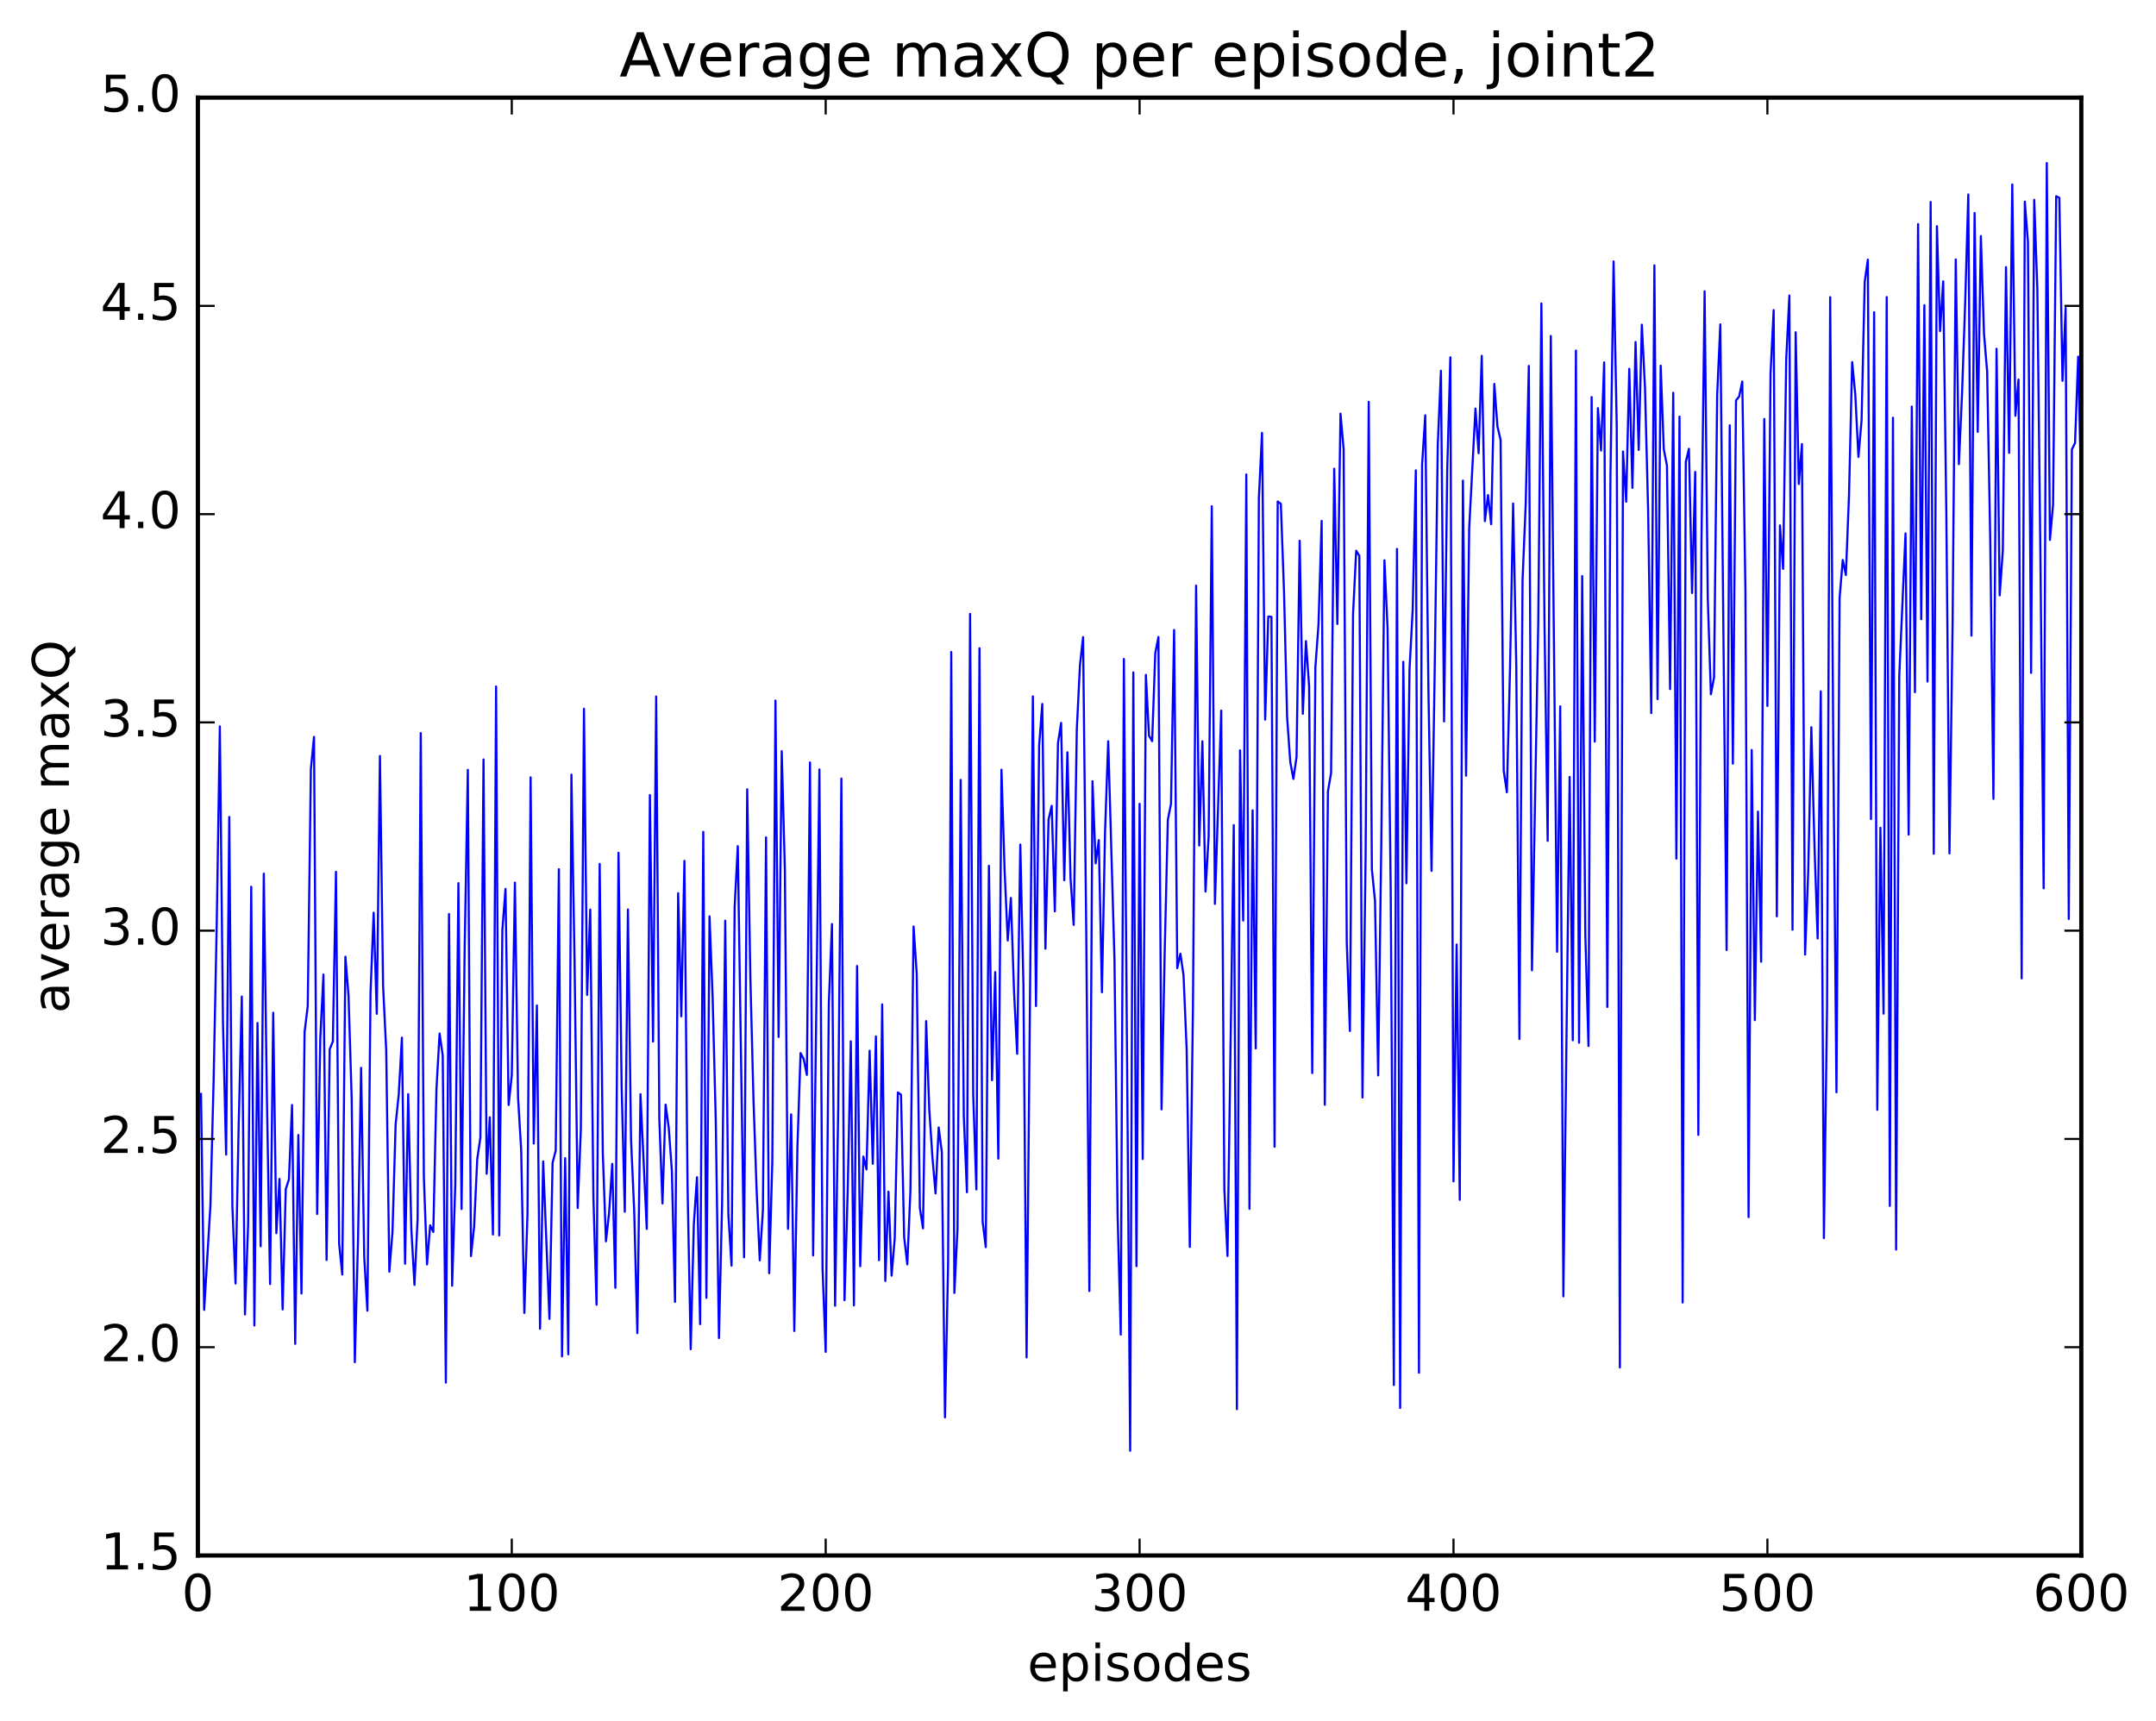 <?xml version="1.0" encoding="utf-8" standalone="no"?>
<!DOCTYPE svg PUBLIC "-//W3C//DTD SVG 1.1//EN"
  "http://www.w3.org/Graphics/SVG/1.1/DTD/svg11.dtd">
<!-- Created with matplotlib (http://matplotlib.org/) -->
<svg height="408pt" version="1.1" viewBox="0 0 511 408" width="511pt" xmlns="http://www.w3.org/2000/svg" xmlns:xlink="http://www.w3.org/1999/xlink">
 <defs>
  <style type="text/css">
*{stroke-linecap:butt;stroke-linejoin:round;stroke-miterlimit:100000;}
  </style>
 </defs>
 <g id="figure_1">
  <g id="patch_1">
   <path d="M 0 408.169 
L 511.95 408.169 
L 511.95 0 
L 0 0 
z
" style="fill:#ffffff;"/>
  </g>
  <g id="axes_1">
   <g id="patch_2">
    <path d="M 46.898 368.742 
L 493.298 368.742 
L 493.298 23.142 
L 46.898 23.142 
z
" style="fill:#ffffff;"/>
   </g>
   <g id="line2d_1">
    <path clip-path="url(#p5e164f2914)" d="M 47.642 259.327 
L 48.386 310.515 
L 49.873 285.733 
L 50.617 256.761 
L 51.361 219.43 
L 52.105 172.199 
L 52.849 242.349 
L 53.593 273.711 
L 54.337 193.666 
L 55.081 286.109 
L 55.825 304.273 
L 56.569 266.731 
L 57.313 236.241 
L 58.057 311.613 
L 58.801 290.369 
L 59.545 210.215 
L 60.289 314.219 
L 61.033 242.511 
L 61.778 295.44 
L 62.522 207.112 
L 63.266 260.547 
L 64.01 304.394 
L 64.754 240.085 
L 65.498 292.34 
L 66.242 279.468 
L 66.986 310.414 
L 67.73 281.901 
L 68.474 279.602 
L 69.218 261.948 
L 69.962 318.575 
L 70.706 269.064 
L 71.45 306.631 
L 72.194 244.64 
L 72.938 238.484 
L 73.681 182.38 
L 74.425 174.686 
L 75.169 287.79 
L 75.913 246.141 
L 76.657 231.029 
L 77.401 298.694 
L 78.145 248.714 
L 78.889 246.901 
L 79.633 206.671 
L 80.377 294.836 
L 81.121 302.139 
L 81.865 226.8 
L 82.609 236.104 
L 83.353 260.479 
L 84.097 322.924 
L 84.841 294.555 
L 85.585 253.147 
L 86.329 297.996 
L 87.073 310.705 
L 87.817 235.436 
L 88.561 216.365 
L 89.305 240.333 
L 90.049 179.215 
L 90.793 233.585 
L 91.537 249.034 
L 92.281 301.471 
L 93.025 292.008 
L 93.769 266.533 
L 94.513 259.389 
L 95.257 245.982 
L 96.001 299.582 
L 96.746 259.376 
L 97.49 291.321 
L 98.234 304.599 
L 98.978 288.936 
L 99.722 173.787 
L 100.466 279.18 
L 101.21 299.747 
L 101.954 290.473 
L 102.698 292.042 
L 103.442 258.226 
L 104.186 244.999 
L 104.93 250.202 
L 105.674 327.76 
L 106.418 216.676 
L 107.162 304.8 
L 107.906 280.725 
L 108.65 209.358 
L 109.394 286.603 
L 110.138 224.454 
L 110.882 182.495 
L 111.626 297.772 
L 112.37 290.791 
L 113.114 274.744 
L 113.858 269.693 
L 114.602 180.039 
L 115.346 278.246 
L 116.09 264.875 
L 116.834 292.655 
L 117.578 162.737 
L 118.322 292.877 
L 119.066 220.491 
L 119.809 210.732 
L 120.553 261.949 
L 121.297 254.93 
L 122.041 209.235 
L 122.785 260.135 
L 123.529 272.694 
L 124.273 311.236 
L 125.017 287.85 
L 125.761 184.28 
L 126.505 271.09 
L 127.249 238.348 
L 127.993 314.992 
L 128.738 275.329 
L 130.226 312.662 
L 130.97 275.646 
L 131.714 272.738 
L 132.458 206.049 
L 133.202 321.556 
L 133.946 274.554 
L 134.69 321.055 
L 135.434 183.635 
L 136.178 227.991 
L 136.922 286.367 
L 137.666 267.779 
L 138.41 168.018 
L 139.154 235.866 
L 139.898 215.617 
L 140.642 283.862 
L 141.386 309.299 
L 142.13 204.793 
L 142.874 273.333 
L 143.618 294.26 
L 144.362 287.515 
L 145.106 275.911 
L 145.85 305.284 
L 146.594 202.157 
L 147.338 257.676 
L 148.082 287.249 
L 148.826 215.595 
L 149.57 270.313 
L 150.314 287.068 
L 151.058 316.025 
L 151.802 259.39 
L 153.29 291.331 
L 154.034 188.478 
L 154.778 246.92 
L 155.522 165.107 
L 156.266 265.157 
L 157.01 285.286 
L 157.754 261.866 
L 158.498 267.289 
L 159.242 277.563 
L 159.986 308.616 
L 160.73 211.736 
L 161.474 240.933 
L 162.218 204.079 
L 162.962 281.444 
L 163.706 319.847 
L 164.45 290.119 
L 165.194 279.077 
L 165.938 313.904 
L 166.681 197.206 
L 167.425 307.676 
L 168.169 217.229 
L 168.913 236.809 
L 169.657 266.096 
L 170.401 317.196 
L 171.145 285.263 
L 171.889 218.265 
L 172.633 287.896 
L 173.377 300.036 
L 174.121 214.992 
L 174.865 200.593 
L 176.353 298.05 
L 177.097 187.103 
L 177.841 231.573 
L 178.585 260.682 
L 179.329 282.211 
L 180.073 298.782 
L 180.817 286.84 
L 181.561 198.512 
L 182.305 301.823 
L 183.049 275.431 
L 183.793 166.086 
L 184.537 245.821 
L 185.281 178.066 
L 186.025 206.292 
L 186.769 291.314 
L 187.513 264.172 
L 188.257 315.534 
L 189.001 271.808 
L 189.745 249.642 
L 190.489 251.068 
L 191.233 254.81 
L 191.977 180.748 
L 192.721 297.617 
L 194.209 182.406 
L 194.953 300.617 
L 195.697 320.473 
L 196.441 237.915 
L 197.185 219.057 
L 197.929 309.531 
L 198.673 262.32 
L 199.417 184.56 
L 200.161 308.236 
L 200.905 282.716 
L 201.649 246.857 
L 202.393 309.455 
L 203.137 229.002 
L 203.881 300.171 
L 204.625 274.165 
L 205.369 277.23 
L 206.113 249.079 
L 206.857 275.879 
L 207.601 245.681 
L 208.345 298.746 
L 209.089 238.102 
L 209.833 303.663 
L 210.577 282.497 
L 211.321 302.415 
L 212.065 293.514 
L 212.81 258.971 
L 213.554 259.522 
L 214.298 293.277 
L 215.042 299.734 
L 215.786 282.175 
L 216.53 219.63 
L 217.274 230.806 
L 218.018 286.393 
L 218.762 291.198 
L 219.506 242.068 
L 220.25 262.992 
L 220.994 274.32 
L 221.738 282.907 
L 222.482 267.27 
L 223.226 273.093 
L 223.97 336.005 
L 224.714 299.625 
L 225.458 154.55 
L 226.202 306.498 
L 226.946 291.186 
L 227.69 184.875 
L 228.434 264.631 
L 229.178 282.634 
L 229.922 145.531 
L 230.666 259.427 
L 231.41 281.973 
L 232.154 153.668 
L 232.898 289.619 
L 233.642 295.648 
L 234.386 205.24 
L 235.13 256.068 
L 235.874 230.441 
L 236.618 274.667 
L 237.362 182.457 
L 238.106 206.407 
L 238.85 222.958 
L 239.594 212.86 
L 240.338 235.088 
L 241.082 249.818 
L 241.826 200.204 
L 242.57 233.604 
L 243.314 321.793 
L 244.802 165.078 
L 245.546 238.493 
L 246.29 176.693 
L 247.034 166.879 
L 247.778 224.884 
L 248.522 194.293 
L 249.266 191.032 
L 250.01 216.044 
L 250.754 176.153 
L 251.498 171.369 
L 252.242 208.666 
L 252.986 178.335 
L 253.73 208.205 
L 254.474 219.259 
L 255.218 172.876 
L 255.962 157.743 
L 256.705 151.029 
L 257.45 220.398 
L 258.193 306.059 
L 258.938 185.198 
L 259.682 204.67 
L 260.425 199.157 
L 261.17 235.229 
L 261.913 197.12 
L 262.658 175.716 
L 264.146 227.52 
L 264.889 287.978 
L 265.634 316.382 
L 266.377 156.202 
L 267.865 343.91 
L 268.61 159.405 
L 269.353 300.159 
L 270.098 190.557 
L 270.841 274.75 
L 271.586 159.987 
L 272.329 174.387 
L 273.074 175.701 
L 273.817 154.809 
L 274.562 151.011 
L 275.305 262.993 
L 276.05 225.607 
L 276.793 194.358 
L 277.538 190.577 
L 278.281 149.34 
L 279.026 229.512 
L 279.769 226.075 
L 280.514 231.216 
L 281.257 248.85 
L 282.002 295.602 
L 282.745 238.952 
L 283.49 138.83 
L 284.233 200.442 
L 284.978 175.732 
L 285.721 211.363 
L 286.466 198.205 
L 287.209 120.012 
L 287.954 214.276 
L 289.442 168.458 
L 290.185 281.77 
L 290.93 297.739 
L 292.418 195.596 
L 293.161 334.051 
L 293.906 177.872 
L 294.649 218.224 
L 295.394 112.47 
L 296.137 286.568 
L 296.882 192.096 
L 297.625 248.531 
L 298.37 118.028 
L 299.113 102.63 
L 299.858 170.596 
L 300.601 146.16 
L 301.346 146.23 
L 302.089 271.852 
L 302.834 118.882 
L 303.577 119.442 
L 304.322 140.031 
L 305.065 170.066 
L 305.81 180.644 
L 306.553 184.649 
L 307.298 179.438 
L 308.041 128.185 
L 308.786 169.214 
L 309.529 151.978 
L 310.274 162.671 
L 311.017 254.374 
L 311.762 158.175 
L 312.505 147.985 
L 313.25 123.481 
L 313.993 261.903 
L 314.738 187.62 
L 315.481 183.241 
L 316.226 111.112 
L 316.969 147.921 
L 317.714 98.058 
L 318.457 106.501 
L 319.202 223.441 
L 319.945 244.399 
L 320.69 145.615 
L 321.433 130.555 
L 322.178 131.76 
L 322.921 260.186 
L 323.666 203.238 
L 324.409 95.27 
L 325.154 206.091 
L 325.897 213.596 
L 326.642 254.931 
L 327.385 199.941 
L 328.13 132.811 
L 328.873 148.925 
L 329.618 211.363 
L 330.361 328.333 
L 331.106 130.123 
L 331.849 333.78 
L 332.594 156.886 
L 333.337 209.389 
L 334.082 158.507 
L 334.825 144.524 
L 335.57 111.493 
L 336.313 325.42 
L 337.058 110.117 
L 337.801 98.444 
L 338.546 162.87 
L 339.289 206.441 
L 340.034 159.384 
L 340.777 105.22 
L 341.522 87.89 
L 342.265 171.024 
L 343.01 111.411 
L 343.753 84.697 
L 344.498 280.062 
L 345.241 223.909 
L 345.986 284.423 
L 346.729 113.941 
L 347.474 183.887 
L 348.217 125.189 
L 349.705 96.863 
L 350.45 107.435 
L 351.193 84.35 
L 351.938 123.538 
L 352.682 117.348 
L 353.425 124.271 
L 354.17 91.004 
L 354.913 101.083 
L 355.658 104.281 
L 356.401 182.735 
L 357.146 187.811 
L 357.889 158.79 
L 358.634 119.365 
L 359.377 157.863 
L 360.122 246.293 
L 360.865 137.503 
L 361.61 119.642 
L 362.353 86.744 
L 363.098 230.022 
L 364.586 147.777 
L 365.329 71.932 
L 366.074 148.491 
L 366.817 199.331 
L 367.562 79.657 
L 369.05 225.628 
L 369.793 167.453 
L 370.538 307.303 
L 372.026 184.183 
L 372.769 246.606 
L 373.514 83.112 
L 374.257 247.177 
L 375.002 136.568 
L 375.745 221.657 
L 376.49 247.967 
L 377.233 94.135 
L 377.978 175.805 
L 378.721 96.758 
L 379.466 106.805 
L 380.209 85.909 
L 380.954 238.716 
L 381.697 112.829 
L 382.442 61.973 
L 383.185 100.925 
L 383.93 324.167 
L 384.673 107.038 
L 385.418 118.934 
L 386.161 87.427 
L 386.906 115.651 
L 387.649 81.08 
L 388.394 106.659 
L 389.137 76.973 
L 389.882 91.825 
L 390.625 120.89 
L 391.37 169.047 
L 392.113 62.9 
L 392.858 165.741 
L 393.601 86.682 
L 394.346 106.551 
L 395.089 110.344 
L 395.834 163.349 
L 396.577 93.12 
L 397.322 203.546 
L 398.065 98.753 
L 398.81 308.768 
L 399.553 109.496 
L 400.298 106.402 
L 401.041 140.57 
L 401.786 111.87 
L 402.529 269.038 
L 403.274 128.181 
L 404.017 69.055 
L 404.762 141.727 
L 405.505 164.584 
L 406.25 160.588 
L 406.993 93.581 
L 407.738 76.897 
L 409.226 225.216 
L 409.969 100.825 
L 410.714 181.033 
L 411.457 94.929 
L 412.202 94 
L 412.945 90.438 
L 413.69 140.288 
L 414.433 288.528 
L 415.178 177.804 
L 415.921 241.829 
L 416.666 192.395 
L 417.409 227.991 
L 418.154 99.313 
L 418.897 167.357 
L 419.642 88.559 
L 420.385 73.508 
L 421.13 217.23 
L 421.873 124.547 
L 422.618 134.86 
L 423.361 85.061 
L 424.106 70.046 
L 424.849 220.4 
L 425.594 78.766 
L 426.337 114.745 
L 427.082 105.261 
L 427.825 226.294 
L 428.57 206.564 
L 429.313 172.392 
L 430.058 200.549 
L 430.801 222.476 
L 431.546 163.89 
L 432.289 293.507 
L 433.034 239.017 
L 433.777 70.444 
L 434.522 178.133 
L 435.265 258.93 
L 436.01 141.762 
L 436.753 132.746 
L 437.498 136.315 
L 438.241 117.309 
L 438.986 85.835 
L 439.729 93.547 
L 440.474 108.322 
L 441.217 99.654 
L 441.962 66.788 
L 442.705 61.545 
L 443.45 194.179 
L 444.193 74.026 
L 444.938 263.096 
L 445.682 196.232 
L 446.425 240.302 
L 447.17 70.414 
L 447.913 285.865 
L 448.658 99.032 
L 449.401 296.229 
L 450.146 160.263 
L 451.634 126.442 
L 452.377 197.853 
L 453.122 96.382 
L 453.865 164.091 
L 454.61 53.122 
L 455.353 146.793 
L 456.098 72.345 
L 456.841 161.578 
L 457.586 47.893 
L 458.329 202.394 
L 459.074 53.619 
L 459.817 78.488 
L 460.562 66.687 
L 461.305 121.44 
L 462.05 202.302 
L 462.793 147.545 
L 463.538 61.5 
L 464.281 110.039 
L 465.026 93.39 
L 465.769 71.874 
L 466.514 46.1 
L 467.257 150.687 
L 468.002 50.477 
L 468.745 102.378 
L 469.49 55.964 
L 470.233 79.128 
L 470.978 88.078 
L 471.721 128.281 
L 472.466 189.377 
L 473.209 82.682 
L 473.954 141.147 
L 474.697 130.444 
L 475.442 63.327 
L 476.185 107.362 
L 476.93 43.727 
L 477.673 98.555 
L 478.418 89.983 
L 479.161 231.927 
L 479.906 47.794 
L 480.649 57.362 
L 481.394 159.519 
L 482.137 47.368 
L 482.882 68.729 
L 483.625 133.914 
L 484.37 210.591 
L 485.113 38.653 
L 485.858 127.992 
L 486.601 119.606 
L 487.346 46.518 
L 488.089 46.883 
L 488.834 90.286 
L 489.577 73.012 
L 490.322 217.866 
L 491.065 106.531 
L 491.81 105.018 
L 492.553 84.544 
L 493.298 117.113 
L 493.298 117.113 
" style="fill:none;stroke:#0000ff;stroke-linecap:square;stroke-width:0.5;"/>
   </g>
   <g id="patch_3">
    <path d="M 46.898 23.142 
L 493.298 23.142 
" style="fill:none;stroke:#000000;stroke-linecap:square;stroke-linejoin:miter;"/>
   </g>
   <g id="patch_4">
    <path d="M 46.898 368.742 
L 493.298 368.742 
" style="fill:none;stroke:#000000;stroke-linecap:square;stroke-linejoin:miter;"/>
   </g>
   <g id="patch_5">
    <path d="M 46.898 368.742 
L 46.898 23.142 
" style="fill:none;stroke:#000000;stroke-linecap:square;stroke-linejoin:miter;"/>
   </g>
   <g id="patch_6">
    <path d="M 493.298 368.742 
L 493.298 23.142 
" style="fill:none;stroke:#000000;stroke-linecap:square;stroke-linejoin:miter;"/>
   </g>
   <g id="matplotlib.axis_1">
    <g id="xtick_1">
     <g id="line2d_2">
      <defs>
       <path d="M 0 0 
L 0 -4 
" id="m194364ac56" style="stroke:#000000;stroke-width:0.5;"/>
      </defs>
      <g>
       <use style="stroke:#000000;stroke-width:0.5;" x="46.898" xlink:href="#m194364ac56" y="368.742"/>
      </g>
     </g>
     <g id="line2d_3">
      <defs>
       <path d="M 0 0 
L 0 4 
" id="m3d31073ea5" style="stroke:#000000;stroke-width:0.5;"/>
      </defs>
      <g>
       <use style="stroke:#000000;stroke-width:0.5;" x="46.898" xlink:href="#m3d31073ea5" y="23.142"/>
      </g>
     </g>
     <g id="text_1">
      <!-- 0 -->
      <defs>
       <path d="M 31.781 66.406 
Q 24.172 66.406 20.328 58.906 
Q 16.5 51.422 16.5 36.375 
Q 16.5 21.391 20.328 13.891 
Q 24.172 6.391 31.781 6.391 
Q 39.453 6.391 43.281 13.891 
Q 47.125 21.391 47.125 36.375 
Q 47.125 51.422 43.281 58.906 
Q 39.453 66.406 31.781 66.406 
M 31.781 74.219 
Q 44.047 74.219 50.516 64.516 
Q 56.984 54.828 56.984 36.375 
Q 56.984 17.969 50.516 8.266 
Q 44.047 -1.422 31.781 -1.422 
Q 19.531 -1.422 13.062 8.266 
Q 6.594 17.969 6.594 36.375 
Q 6.594 54.828 13.062 64.516 
Q 19.531 74.219 31.781 74.219 
" id="BitstreamVeraSans-Roman-30"/>
      </defs>
      <g transform="translate(43.08 381.86)scale(0.12 -0.12)">
       <use xlink:href="#BitstreamVeraSans-Roman-30"/>
      </g>
     </g>
    </g>
    <g id="xtick_2">
     <g id="line2d_4">
      <g>
       <use style="stroke:#000000;stroke-width:0.5;" x="121.297" xlink:href="#m194364ac56" y="368.742"/>
      </g>
     </g>
     <g id="line2d_5">
      <g>
       <use style="stroke:#000000;stroke-width:0.5;" x="121.297" xlink:href="#m3d31073ea5" y="23.142"/>
      </g>
     </g>
     <g id="text_2">
      <!-- 100 -->
      <defs>
       <path d="M 12.406 8.297 
L 28.516 8.297 
L 28.516 63.922 
L 10.984 60.406 
L 10.984 69.391 
L 28.422 72.906 
L 38.281 72.906 
L 38.281 8.297 
L 54.391 8.297 
L 54.391 0 
L 12.406 0 
z
" id="BitstreamVeraSans-Roman-31"/>
      </defs>
      <g transform="translate(109.845 381.86)scale(0.12 -0.12)">
       <use xlink:href="#BitstreamVeraSans-Roman-31"/>
       <use x="63.623" xlink:href="#BitstreamVeraSans-Roman-30"/>
       <use x="127.246" xlink:href="#BitstreamVeraSans-Roman-30"/>
      </g>
     </g>
    </g>
    <g id="xtick_3">
     <g id="line2d_6">
      <g>
       <use style="stroke:#000000;stroke-width:0.5;" x="195.697" xlink:href="#m194364ac56" y="368.742"/>
      </g>
     </g>
     <g id="line2d_7">
      <g>
       <use style="stroke:#000000;stroke-width:0.5;" x="195.697" xlink:href="#m3d31073ea5" y="23.142"/>
      </g>
     </g>
     <g id="text_3">
      <!-- 200 -->
      <defs>
       <path d="M 19.188 8.297 
L 53.609 8.297 
L 53.609 0 
L 7.328 0 
L 7.328 8.297 
Q 12.938 14.109 22.625 23.891 
Q 32.328 33.688 34.812 36.531 
Q 39.547 41.844 41.422 45.531 
Q 43.312 49.219 43.312 52.781 
Q 43.312 58.594 39.234 62.25 
Q 35.156 65.922 28.609 65.922 
Q 23.969 65.922 18.812 64.312 
Q 13.672 62.703 7.812 59.422 
L 7.812 69.391 
Q 13.766 71.781 18.938 73 
Q 24.125 74.219 28.422 74.219 
Q 39.75 74.219 46.484 68.547 
Q 53.219 62.891 53.219 53.422 
Q 53.219 48.922 51.531 44.891 
Q 49.859 40.875 45.406 35.406 
Q 44.188 33.984 37.641 27.219 
Q 31.109 20.453 19.188 8.297 
" id="BitstreamVeraSans-Roman-32"/>
      </defs>
      <g transform="translate(184.245 381.86)scale(0.12 -0.12)">
       <use xlink:href="#BitstreamVeraSans-Roman-32"/>
       <use x="63.623" xlink:href="#BitstreamVeraSans-Roman-30"/>
       <use x="127.246" xlink:href="#BitstreamVeraSans-Roman-30"/>
      </g>
     </g>
    </g>
    <g id="xtick_4">
     <g id="line2d_8">
      <g>
       <use style="stroke:#000000;stroke-width:0.5;" x="270.098" xlink:href="#m194364ac56" y="368.742"/>
      </g>
     </g>
     <g id="line2d_9">
      <g>
       <use style="stroke:#000000;stroke-width:0.5;" x="270.098" xlink:href="#m3d31073ea5" y="23.142"/>
      </g>
     </g>
     <g id="text_4">
      <!-- 300 -->
      <defs>
       <path d="M 40.578 39.312 
Q 47.656 37.797 51.625 33 
Q 55.609 28.219 55.609 21.188 
Q 55.609 10.406 48.188 4.484 
Q 40.766 -1.422 27.094 -1.422 
Q 22.516 -1.422 17.656 -0.516 
Q 12.797 0.391 7.625 2.203 
L 7.625 11.719 
Q 11.719 9.328 16.594 8.109 
Q 21.484 6.891 26.812 6.891 
Q 36.078 6.891 40.938 10.547 
Q 45.797 14.203 45.797 21.188 
Q 45.797 27.641 41.281 31.266 
Q 36.766 34.906 28.719 34.906 
L 20.219 34.906 
L 20.219 43.016 
L 29.109 43.016 
Q 36.375 43.016 40.234 45.922 
Q 44.094 48.828 44.094 54.297 
Q 44.094 59.906 40.109 62.906 
Q 36.141 65.922 28.719 65.922 
Q 24.656 65.922 20.016 65.031 
Q 15.375 64.156 9.812 62.312 
L 9.812 71.094 
Q 15.438 72.656 20.344 73.438 
Q 25.25 74.219 29.594 74.219 
Q 40.828 74.219 47.359 69.109 
Q 53.906 64.016 53.906 55.328 
Q 53.906 49.266 50.438 45.094 
Q 46.969 40.922 40.578 39.312 
" id="BitstreamVeraSans-Roman-33"/>
      </defs>
      <g transform="translate(258.645 381.86)scale(0.12 -0.12)">
       <use xlink:href="#BitstreamVeraSans-Roman-33"/>
       <use x="63.623" xlink:href="#BitstreamVeraSans-Roman-30"/>
       <use x="127.246" xlink:href="#BitstreamVeraSans-Roman-30"/>
      </g>
     </g>
    </g>
    <g id="xtick_5">
     <g id="line2d_10">
      <g>
       <use style="stroke:#000000;stroke-width:0.5;" x="344.498" xlink:href="#m194364ac56" y="368.742"/>
      </g>
     </g>
     <g id="line2d_11">
      <g>
       <use style="stroke:#000000;stroke-width:0.5;" x="344.498" xlink:href="#m3d31073ea5" y="23.142"/>
      </g>
     </g>
     <g id="text_5">
      <!-- 400 -->
      <defs>
       <path d="M 37.797 64.312 
L 12.891 25.391 
L 37.797 25.391 
z
M 35.203 72.906 
L 47.609 72.906 
L 47.609 25.391 
L 58.016 25.391 
L 58.016 17.188 
L 47.609 17.188 
L 47.609 0 
L 37.797 0 
L 37.797 17.188 
L 4.891 17.188 
L 4.891 26.703 
z
" id="BitstreamVeraSans-Roman-34"/>
      </defs>
      <g transform="translate(333.045 381.86)scale(0.12 -0.12)">
       <use xlink:href="#BitstreamVeraSans-Roman-34"/>
       <use x="63.623" xlink:href="#BitstreamVeraSans-Roman-30"/>
       <use x="127.246" xlink:href="#BitstreamVeraSans-Roman-30"/>
      </g>
     </g>
    </g>
    <g id="xtick_6">
     <g id="line2d_12">
      <g>
       <use style="stroke:#000000;stroke-width:0.5;" x="418.897" xlink:href="#m194364ac56" y="368.742"/>
      </g>
     </g>
     <g id="line2d_13">
      <g>
       <use style="stroke:#000000;stroke-width:0.5;" x="418.897" xlink:href="#m3d31073ea5" y="23.142"/>
      </g>
     </g>
     <g id="text_6">
      <!-- 500 -->
      <defs>
       <path d="M 10.797 72.906 
L 49.516 72.906 
L 49.516 64.594 
L 19.828 64.594 
L 19.828 46.734 
Q 21.969 47.469 24.109 47.828 
Q 26.266 48.188 28.422 48.188 
Q 40.625 48.188 47.75 41.5 
Q 54.891 34.812 54.891 23.391 
Q 54.891 11.625 47.562 5.094 
Q 40.234 -1.422 26.906 -1.422 
Q 22.312 -1.422 17.547 -0.641 
Q 12.797 0.141 7.719 1.703 
L 7.719 11.625 
Q 12.109 9.234 16.797 8.062 
Q 21.484 6.891 26.703 6.891 
Q 35.156 6.891 40.078 11.328 
Q 45.016 15.766 45.016 23.391 
Q 45.016 31 40.078 35.438 
Q 35.156 39.891 26.703 39.891 
Q 22.75 39.891 18.812 39.016 
Q 14.891 38.141 10.797 36.281 
z
" id="BitstreamVeraSans-Roman-35"/>
      </defs>
      <g transform="translate(407.445 381.86)scale(0.12 -0.12)">
       <use xlink:href="#BitstreamVeraSans-Roman-35"/>
       <use x="63.623" xlink:href="#BitstreamVeraSans-Roman-30"/>
       <use x="127.246" xlink:href="#BitstreamVeraSans-Roman-30"/>
      </g>
     </g>
    </g>
    <g id="xtick_7">
     <g id="line2d_14">
      <g>
       <use style="stroke:#000000;stroke-width:0.5;" x="493.298" xlink:href="#m194364ac56" y="368.742"/>
      </g>
     </g>
     <g id="line2d_15">
      <g>
       <use style="stroke:#000000;stroke-width:0.5;" x="493.298" xlink:href="#m3d31073ea5" y="23.142"/>
      </g>
     </g>
     <g id="text_7">
      <!-- 600 -->
      <defs>
       <path d="M 33.016 40.375 
Q 26.375 40.375 22.484 35.828 
Q 18.609 31.297 18.609 23.391 
Q 18.609 15.531 22.484 10.953 
Q 26.375 6.391 33.016 6.391 
Q 39.656 6.391 43.531 10.953 
Q 47.406 15.531 47.406 23.391 
Q 47.406 31.297 43.531 35.828 
Q 39.656 40.375 33.016 40.375 
M 52.594 71.297 
L 52.594 62.312 
Q 48.875 64.062 45.094 64.984 
Q 41.312 65.922 37.594 65.922 
Q 27.828 65.922 22.672 59.328 
Q 17.531 52.734 16.797 39.406 
Q 19.672 43.656 24.016 45.922 
Q 28.375 48.188 33.594 48.188 
Q 44.578 48.188 50.953 41.516 
Q 57.328 34.859 57.328 23.391 
Q 57.328 12.156 50.688 5.359 
Q 44.047 -1.422 33.016 -1.422 
Q 20.359 -1.422 13.672 8.266 
Q 6.984 17.969 6.984 36.375 
Q 6.984 53.656 15.188 63.938 
Q 23.391 74.219 37.203 74.219 
Q 40.922 74.219 44.703 73.484 
Q 48.484 72.75 52.594 71.297 
" id="BitstreamVeraSans-Roman-36"/>
      </defs>
      <g transform="translate(481.845 381.86)scale(0.12 -0.12)">
       <use xlink:href="#BitstreamVeraSans-Roman-36"/>
       <use x="63.623" xlink:href="#BitstreamVeraSans-Roman-30"/>
       <use x="127.246" xlink:href="#BitstreamVeraSans-Roman-30"/>
      </g>
     </g>
    </g>
    <g id="text_8">
     <!-- episodes -->
     <defs>
      <path d="M 18.109 8.203 
L 18.109 -20.797 
L 9.078 -20.797 
L 9.078 54.688 
L 18.109 54.688 
L 18.109 46.391 
Q 20.953 51.266 25.266 53.625 
Q 29.594 56 35.594 56 
Q 45.562 56 51.781 48.094 
Q 58.016 40.188 58.016 27.297 
Q 58.016 14.406 51.781 6.484 
Q 45.562 -1.422 35.594 -1.422 
Q 29.594 -1.422 25.266 0.953 
Q 20.953 3.328 18.109 8.203 
M 48.688 27.297 
Q 48.688 37.203 44.609 42.844 
Q 40.531 48.484 33.406 48.484 
Q 26.266 48.484 22.188 42.844 
Q 18.109 37.203 18.109 27.297 
Q 18.109 17.391 22.188 11.75 
Q 26.266 6.109 33.406 6.109 
Q 40.531 6.109 44.609 11.75 
Q 48.688 17.391 48.688 27.297 
" id="BitstreamVeraSans-Roman-70"/>
      <path d="M 56.203 29.594 
L 56.203 25.203 
L 14.891 25.203 
Q 15.484 15.922 20.484 11.062 
Q 25.484 6.203 34.422 6.203 
Q 39.594 6.203 44.453 7.469 
Q 49.312 8.734 54.109 11.281 
L 54.109 2.781 
Q 49.266 0.734 44.188 -0.344 
Q 39.109 -1.422 33.891 -1.422 
Q 20.797 -1.422 13.156 6.188 
Q 5.516 13.812 5.516 26.812 
Q 5.516 40.234 12.766 48.109 
Q 20.016 56 32.328 56 
Q 43.359 56 49.781 48.891 
Q 56.203 41.797 56.203 29.594 
M 47.219 32.234 
Q 47.125 39.594 43.094 43.984 
Q 39.062 48.391 32.422 48.391 
Q 24.906 48.391 20.391 44.141 
Q 15.875 39.891 15.188 32.172 
z
" id="BitstreamVeraSans-Roman-65"/>
      <path d="M 44.281 53.078 
L 44.281 44.578 
Q 40.484 46.531 36.375 47.5 
Q 32.281 48.484 27.875 48.484 
Q 21.188 48.484 17.844 46.438 
Q 14.5 44.391 14.5 40.281 
Q 14.5 37.156 16.891 35.375 
Q 19.281 33.594 26.516 31.984 
L 29.594 31.297 
Q 39.156 29.25 43.188 25.516 
Q 47.219 21.781 47.219 15.094 
Q 47.219 7.469 41.188 3.016 
Q 35.156 -1.422 24.609 -1.422 
Q 20.219 -1.422 15.453 -0.562 
Q 10.688 0.297 5.422 2 
L 5.422 11.281 
Q 10.406 8.688 15.234 7.391 
Q 20.062 6.109 24.812 6.109 
Q 31.156 6.109 34.562 8.281 
Q 37.984 10.453 37.984 14.406 
Q 37.984 18.062 35.516 20.016 
Q 33.062 21.969 24.703 23.781 
L 21.578 24.516 
Q 13.234 26.266 9.516 29.906 
Q 5.812 33.547 5.812 39.891 
Q 5.812 47.609 11.281 51.797 
Q 16.75 56 26.812 56 
Q 31.781 56 36.172 55.266 
Q 40.578 54.547 44.281 53.078 
" id="BitstreamVeraSans-Roman-73"/>
      <path d="M 9.422 54.688 
L 18.406 54.688 
L 18.406 0 
L 9.422 0 
z
M 9.422 75.984 
L 18.406 75.984 
L 18.406 64.594 
L 9.422 64.594 
z
" id="BitstreamVeraSans-Roman-69"/>
      <path d="M 30.609 48.391 
Q 23.391 48.391 19.188 42.75 
Q 14.984 37.109 14.984 27.297 
Q 14.984 17.484 19.156 11.844 
Q 23.344 6.203 30.609 6.203 
Q 37.797 6.203 41.984 11.859 
Q 46.188 17.531 46.188 27.297 
Q 46.188 37.016 41.984 42.703 
Q 37.797 48.391 30.609 48.391 
M 30.609 56 
Q 42.328 56 49.016 48.375 
Q 55.719 40.766 55.719 27.297 
Q 55.719 13.875 49.016 6.219 
Q 42.328 -1.422 30.609 -1.422 
Q 18.844 -1.422 12.172 6.219 
Q 5.516 13.875 5.516 27.297 
Q 5.516 40.766 12.172 48.375 
Q 18.844 56 30.609 56 
" id="BitstreamVeraSans-Roman-6f"/>
      <path d="M 45.406 46.391 
L 45.406 75.984 
L 54.391 75.984 
L 54.391 0 
L 45.406 0 
L 45.406 8.203 
Q 42.578 3.328 38.25 0.953 
Q 33.938 -1.422 27.875 -1.422 
Q 17.969 -1.422 11.734 6.484 
Q 5.516 14.406 5.516 27.297 
Q 5.516 40.188 11.734 48.094 
Q 17.969 56 27.875 56 
Q 33.938 56 38.25 53.625 
Q 42.578 51.266 45.406 46.391 
M 14.797 27.297 
Q 14.797 17.391 18.875 11.75 
Q 22.953 6.109 30.078 6.109 
Q 37.203 6.109 41.297 11.75 
Q 45.406 17.391 45.406 27.297 
Q 45.406 37.203 41.297 42.844 
Q 37.203 48.484 30.078 48.484 
Q 22.953 48.484 18.875 42.844 
Q 14.797 37.203 14.797 27.297 
" id="BitstreamVeraSans-Roman-64"/>
     </defs>
     <g transform="translate(243.506 398.474)scale(0.12 -0.12)">
      <use xlink:href="#BitstreamVeraSans-Roman-65"/>
      <use x="61.523" xlink:href="#BitstreamVeraSans-Roman-70"/>
      <use x="125.0" xlink:href="#BitstreamVeraSans-Roman-69"/>
      <use x="152.783" xlink:href="#BitstreamVeraSans-Roman-73"/>
      <use x="204.883" xlink:href="#BitstreamVeraSans-Roman-6f"/>
      <use x="266.064" xlink:href="#BitstreamVeraSans-Roman-64"/>
      <use x="329.541" xlink:href="#BitstreamVeraSans-Roman-65"/>
      <use x="391.064" xlink:href="#BitstreamVeraSans-Roman-73"/>
     </g>
    </g>
   </g>
   <g id="matplotlib.axis_2">
    <g id="ytick_1">
     <g id="line2d_16">
      <defs>
       <path d="M 0 0 
L 4 0 
" id="mb80b1750f7" style="stroke:#000000;stroke-width:0.5;"/>
      </defs>
      <g>
       <use style="stroke:#000000;stroke-width:0.5;" x="46.898" xlink:href="#mb80b1750f7" y="368.742"/>
      </g>
     </g>
     <g id="line2d_17">
      <defs>
       <path d="M 0 0 
L -4 0 
" id="m4d60151153" style="stroke:#000000;stroke-width:0.5;"/>
      </defs>
      <g>
       <use style="stroke:#000000;stroke-width:0.5;" x="493.298" xlink:href="#m4d60151153" y="368.742"/>
      </g>
     </g>
     <g id="text_9">
      <!-- 1.5 -->
      <defs>
       <path d="M 10.688 12.406 
L 21 12.406 
L 21 0 
L 10.688 0 
z
" id="BitstreamVeraSans-Roman-2e"/>
      </defs>
      <g transform="translate(23.814 372.053)scale(0.12 -0.12)">
       <use xlink:href="#BitstreamVeraSans-Roman-31"/>
       <use x="63.623" xlink:href="#BitstreamVeraSans-Roman-2e"/>
       <use x="95.41" xlink:href="#BitstreamVeraSans-Roman-35"/>
      </g>
     </g>
    </g>
    <g id="ytick_2">
     <g id="line2d_18">
      <g>
       <use style="stroke:#000000;stroke-width:0.5;" x="46.898" xlink:href="#mb80b1750f7" y="319.37"/>
      </g>
     </g>
     <g id="line2d_19">
      <g>
       <use style="stroke:#000000;stroke-width:0.5;" x="493.298" xlink:href="#m4d60151153" y="319.37"/>
      </g>
     </g>
     <g id="text_10">
      <!-- 2.0 -->
      <g transform="translate(23.814 322.682)scale(0.12 -0.12)">
       <use xlink:href="#BitstreamVeraSans-Roman-32"/>
       <use x="63.623" xlink:href="#BitstreamVeraSans-Roman-2e"/>
       <use x="95.41" xlink:href="#BitstreamVeraSans-Roman-30"/>
      </g>
     </g>
    </g>
    <g id="ytick_3">
     <g id="line2d_20">
      <g>
       <use style="stroke:#000000;stroke-width:0.5;" x="46.898" xlink:href="#mb80b1750f7" y="269.999"/>
      </g>
     </g>
     <g id="line2d_21">
      <g>
       <use style="stroke:#000000;stroke-width:0.5;" x="493.298" xlink:href="#m4d60151153" y="269.999"/>
      </g>
     </g>
     <g id="text_11">
      <!-- 2.5 -->
      <g transform="translate(23.814 273.31)scale(0.12 -0.12)">
       <use xlink:href="#BitstreamVeraSans-Roman-32"/>
       <use x="63.623" xlink:href="#BitstreamVeraSans-Roman-2e"/>
       <use x="95.41" xlink:href="#BitstreamVeraSans-Roman-35"/>
      </g>
     </g>
    </g>
    <g id="ytick_4">
     <g id="line2d_22">
      <g>
       <use style="stroke:#000000;stroke-width:0.5;" x="46.898" xlink:href="#mb80b1750f7" y="220.627"/>
      </g>
     </g>
     <g id="line2d_23">
      <g>
       <use style="stroke:#000000;stroke-width:0.5;" x="493.298" xlink:href="#m4d60151153" y="220.627"/>
      </g>
     </g>
     <g id="text_12">
      <!-- 3.0 -->
      <g transform="translate(23.814 223.939)scale(0.12 -0.12)">
       <use xlink:href="#BitstreamVeraSans-Roman-33"/>
       <use x="63.623" xlink:href="#BitstreamVeraSans-Roman-2e"/>
       <use x="95.41" xlink:href="#BitstreamVeraSans-Roman-30"/>
      </g>
     </g>
    </g>
    <g id="ytick_5">
     <g id="line2d_24">
      <g>
       <use style="stroke:#000000;stroke-width:0.5;" x="46.898" xlink:href="#mb80b1750f7" y="171.256"/>
      </g>
     </g>
     <g id="line2d_25">
      <g>
       <use style="stroke:#000000;stroke-width:0.5;" x="493.298" xlink:href="#m4d60151153" y="171.256"/>
      </g>
     </g>
     <g id="text_13">
      <!-- 3.5 -->
      <g transform="translate(23.814 174.567)scale(0.12 -0.12)">
       <use xlink:href="#BitstreamVeraSans-Roman-33"/>
       <use x="63.623" xlink:href="#BitstreamVeraSans-Roman-2e"/>
       <use x="95.41" xlink:href="#BitstreamVeraSans-Roman-35"/>
      </g>
     </g>
    </g>
    <g id="ytick_6">
     <g id="line2d_26">
      <g>
       <use style="stroke:#000000;stroke-width:0.5;" x="46.898" xlink:href="#mb80b1750f7" y="121.885"/>
      </g>
     </g>
     <g id="line2d_27">
      <g>
       <use style="stroke:#000000;stroke-width:0.5;" x="493.298" xlink:href="#m4d60151153" y="121.885"/>
      </g>
     </g>
     <g id="text_14">
      <!-- 4.0 -->
      <g transform="translate(23.814 125.196)scale(0.12 -0.12)">
       <use xlink:href="#BitstreamVeraSans-Roman-34"/>
       <use x="63.623" xlink:href="#BitstreamVeraSans-Roman-2e"/>
       <use x="95.41" xlink:href="#BitstreamVeraSans-Roman-30"/>
      </g>
     </g>
    </g>
    <g id="ytick_7">
     <g id="line2d_28">
      <g>
       <use style="stroke:#000000;stroke-width:0.5;" x="46.898" xlink:href="#mb80b1750f7" y="72.513"/>
      </g>
     </g>
     <g id="line2d_29">
      <g>
       <use style="stroke:#000000;stroke-width:0.5;" x="493.298" xlink:href="#m4d60151153" y="72.513"/>
      </g>
     </g>
     <g id="text_15">
      <!-- 4.5 -->
      <g transform="translate(23.814 75.824)scale(0.12 -0.12)">
       <use xlink:href="#BitstreamVeraSans-Roman-34"/>
       <use x="63.623" xlink:href="#BitstreamVeraSans-Roman-2e"/>
       <use x="95.41" xlink:href="#BitstreamVeraSans-Roman-35"/>
      </g>
     </g>
    </g>
    <g id="ytick_8">
     <g id="line2d_30">
      <g>
       <use style="stroke:#000000;stroke-width:0.5;" x="46.898" xlink:href="#mb80b1750f7" y="23.142"/>
      </g>
     </g>
     <g id="line2d_31">
      <g>
       <use style="stroke:#000000;stroke-width:0.5;" x="493.298" xlink:href="#m4d60151153" y="23.142"/>
      </g>
     </g>
     <g id="text_16">
      <!-- 5.0 -->
      <g transform="translate(23.814 26.453)scale(0.12 -0.12)">
       <use xlink:href="#BitstreamVeraSans-Roman-35"/>
       <use x="63.623" xlink:href="#BitstreamVeraSans-Roman-2e"/>
       <use x="95.41" xlink:href="#BitstreamVeraSans-Roman-30"/>
      </g>
     </g>
    </g>
    <g id="text_17">
     <!-- average maxQ -->
     <defs>
      <path id="BitstreamVeraSans-Roman-20"/>
      <path d="M 39.406 66.219 
Q 28.656 66.219 22.328 58.203 
Q 16.016 50.203 16.016 36.375 
Q 16.016 22.609 22.328 14.594 
Q 28.656 6.594 39.406 6.594 
Q 50.141 6.594 56.422 14.594 
Q 62.703 22.609 62.703 36.375 
Q 62.703 50.203 56.422 58.203 
Q 50.141 66.219 39.406 66.219 
M 53.219 1.312 
L 66.219 -12.891 
L 54.297 -12.891 
L 43.5 -1.219 
Q 41.891 -1.312 41.031 -1.359 
Q 40.188 -1.422 39.406 -1.422 
Q 24.031 -1.422 14.812 8.859 
Q 5.609 19.141 5.609 36.375 
Q 5.609 53.656 14.812 63.938 
Q 24.031 74.219 39.406 74.219 
Q 54.734 74.219 63.906 63.938 
Q 73.094 53.656 73.094 36.375 
Q 73.094 23.688 67.984 14.641 
Q 62.891 5.609 53.219 1.312 
" id="BitstreamVeraSans-Roman-51"/>
      <path d="M 54.891 54.688 
L 35.109 28.078 
L 55.906 0 
L 45.312 0 
L 29.391 21.484 
L 13.484 0 
L 2.875 0 
L 24.125 28.609 
L 4.688 54.688 
L 15.281 54.688 
L 29.781 35.203 
L 44.281 54.688 
z
" id="BitstreamVeraSans-Roman-78"/>
      <path d="M 52 44.188 
Q 55.375 50.25 60.062 53.125 
Q 64.75 56 71.094 56 
Q 79.641 56 84.281 50.016 
Q 88.922 44.047 88.922 33.016 
L 88.922 0 
L 79.891 0 
L 79.891 32.719 
Q 79.891 40.578 77.094 44.375 
Q 74.312 48.188 68.609 48.188 
Q 61.625 48.188 57.562 43.547 
Q 53.516 38.922 53.516 30.906 
L 53.516 0 
L 44.484 0 
L 44.484 32.719 
Q 44.484 40.625 41.703 44.406 
Q 38.922 48.188 33.109 48.188 
Q 26.219 48.188 22.156 43.531 
Q 18.109 38.875 18.109 30.906 
L 18.109 0 
L 9.078 0 
L 9.078 54.688 
L 18.109 54.688 
L 18.109 46.188 
Q 21.188 51.219 25.484 53.609 
Q 29.781 56 35.688 56 
Q 41.656 56 45.828 52.969 
Q 50 49.953 52 44.188 
" id="BitstreamVeraSans-Roman-6d"/>
      <path d="M 41.109 46.297 
Q 39.594 47.172 37.812 47.578 
Q 36.031 48 33.891 48 
Q 26.266 48 22.188 43.047 
Q 18.109 38.094 18.109 28.812 
L 18.109 0 
L 9.078 0 
L 9.078 54.688 
L 18.109 54.688 
L 18.109 46.188 
Q 20.953 51.172 25.484 53.578 
Q 30.031 56 36.531 56 
Q 37.453 56 38.578 55.875 
Q 39.703 55.766 41.062 55.516 
z
" id="BitstreamVeraSans-Roman-72"/>
      <path d="M 34.281 27.484 
Q 23.391 27.484 19.188 25 
Q 14.984 22.516 14.984 16.5 
Q 14.984 11.719 18.141 8.906 
Q 21.297 6.109 26.703 6.109 
Q 34.188 6.109 38.703 11.406 
Q 43.219 16.703 43.219 25.484 
L 43.219 27.484 
z
M 52.203 31.203 
L 52.203 0 
L 43.219 0 
L 43.219 8.297 
Q 40.141 3.328 35.547 0.953 
Q 30.953 -1.422 24.312 -1.422 
Q 15.922 -1.422 10.953 3.297 
Q 6 8.016 6 15.922 
Q 6 25.141 12.172 29.828 
Q 18.359 34.516 30.609 34.516 
L 43.219 34.516 
L 43.219 35.406 
Q 43.219 41.609 39.141 45 
Q 35.062 48.391 27.688 48.391 
Q 23 48.391 18.547 47.266 
Q 14.109 46.141 10.016 43.891 
L 10.016 52.203 
Q 14.938 54.109 19.578 55.047 
Q 24.219 56 28.609 56 
Q 40.484 56 46.344 49.844 
Q 52.203 43.703 52.203 31.203 
" id="BitstreamVeraSans-Roman-61"/>
      <path d="M 45.406 27.984 
Q 45.406 37.75 41.375 43.109 
Q 37.359 48.484 30.078 48.484 
Q 22.859 48.484 18.828 43.109 
Q 14.797 37.75 14.797 27.984 
Q 14.797 18.266 18.828 12.891 
Q 22.859 7.516 30.078 7.516 
Q 37.359 7.516 41.375 12.891 
Q 45.406 18.266 45.406 27.984 
M 54.391 6.781 
Q 54.391 -7.172 48.188 -13.984 
Q 42 -20.797 29.203 -20.797 
Q 24.469 -20.797 20.266 -20.094 
Q 16.062 -19.391 12.109 -17.922 
L 12.109 -9.188 
Q 16.062 -11.328 19.922 -12.344 
Q 23.781 -13.375 27.781 -13.375 
Q 36.625 -13.375 41.016 -8.766 
Q 45.406 -4.156 45.406 5.172 
L 45.406 9.625 
Q 42.625 4.781 38.281 2.391 
Q 33.938 0 27.875 0 
Q 17.828 0 11.672 7.656 
Q 5.516 15.328 5.516 27.984 
Q 5.516 40.672 11.672 48.328 
Q 17.828 56 27.875 56 
Q 33.938 56 38.281 53.609 
Q 42.625 51.219 45.406 46.391 
L 45.406 54.688 
L 54.391 54.688 
z
" id="BitstreamVeraSans-Roman-67"/>
      <path d="M 2.984 54.688 
L 12.5 54.688 
L 29.594 8.797 
L 46.688 54.688 
L 56.203 54.688 
L 35.688 0 
L 23.484 0 
z
" id="BitstreamVeraSans-Roman-76"/>
     </defs>
     <g transform="translate(16.318 240.209)rotate(-90.0)scale(0.12 -0.12)">
      <use xlink:href="#BitstreamVeraSans-Roman-61"/>
      <use x="61.279" xlink:href="#BitstreamVeraSans-Roman-76"/>
      <use x="120.459" xlink:href="#BitstreamVeraSans-Roman-65"/>
      <use x="181.982" xlink:href="#BitstreamVeraSans-Roman-72"/>
      <use x="223.096" xlink:href="#BitstreamVeraSans-Roman-61"/>
      <use x="284.375" xlink:href="#BitstreamVeraSans-Roman-67"/>
      <use x="347.852" xlink:href="#BitstreamVeraSans-Roman-65"/>
      <use x="409.375" xlink:href="#BitstreamVeraSans-Roman-20"/>
      <use x="441.162" xlink:href="#BitstreamVeraSans-Roman-6d"/>
      <use x="538.574" xlink:href="#BitstreamVeraSans-Roman-61"/>
      <use x="599.854" xlink:href="#BitstreamVeraSans-Roman-78"/>
      <use x="659.033" xlink:href="#BitstreamVeraSans-Roman-51"/>
     </g>
    </g>
   </g>
   <g id="text_18">
    <!-- Average maxQ per episode, joint2 -->
    <defs>
     <path d="M 54.891 33.016 
L 54.891 0 
L 45.906 0 
L 45.906 32.719 
Q 45.906 40.484 42.875 44.328 
Q 39.844 48.188 33.797 48.188 
Q 26.516 48.188 22.312 43.547 
Q 18.109 38.922 18.109 30.906 
L 18.109 0 
L 9.078 0 
L 9.078 54.688 
L 18.109 54.688 
L 18.109 46.188 
Q 21.344 51.125 25.703 53.562 
Q 30.078 56 35.797 56 
Q 45.219 56 50.047 50.172 
Q 54.891 44.344 54.891 33.016 
" id="BitstreamVeraSans-Roman-6e"/>
     <path d="M 34.188 63.188 
L 20.797 26.906 
L 47.609 26.906 
z
M 28.609 72.906 
L 39.797 72.906 
L 67.578 0 
L 57.328 0 
L 50.688 18.703 
L 17.828 18.703 
L 11.188 0 
L 0.781 0 
z
" id="BitstreamVeraSans-Roman-41"/>
     <path d="M 11.719 12.406 
L 22.016 12.406 
L 22.016 4 
L 14.016 -11.625 
L 7.719 -11.625 
L 11.719 4 
z
" id="BitstreamVeraSans-Roman-2c"/>
     <path d="M 18.312 70.219 
L 18.312 54.688 
L 36.812 54.688 
L 36.812 47.703 
L 18.312 47.703 
L 18.312 18.016 
Q 18.312 11.328 20.141 9.422 
Q 21.969 7.516 27.594 7.516 
L 36.812 7.516 
L 36.812 0 
L 27.594 0 
Q 17.188 0 13.234 3.875 
Q 9.281 7.766 9.281 18.016 
L 9.281 47.703 
L 2.688 47.703 
L 2.688 54.688 
L 9.281 54.688 
L 9.281 70.219 
z
" id="BitstreamVeraSans-Roman-74"/>
     <path d="M 9.422 54.688 
L 18.406 54.688 
L 18.406 -0.984 
Q 18.406 -11.422 14.422 -16.109 
Q 10.453 -20.797 1.609 -20.797 
L -1.812 -20.797 
L -1.812 -13.188 
L 0.594 -13.188 
Q 5.719 -13.188 7.562 -10.812 
Q 9.422 -8.453 9.422 -0.984 
z
M 9.422 75.984 
L 18.406 75.984 
L 18.406 64.594 
L 9.422 64.594 
z
" id="BitstreamVeraSans-Roman-6a"/>
    </defs>
    <g transform="translate(146.825 18.142)scale(0.144 -0.144)">
     <use xlink:href="#BitstreamVeraSans-Roman-41"/>
     <use x="68.33" xlink:href="#BitstreamVeraSans-Roman-76"/>
     <use x="127.51" xlink:href="#BitstreamVeraSans-Roman-65"/>
     <use x="189.033" xlink:href="#BitstreamVeraSans-Roman-72"/>
     <use x="230.146" xlink:href="#BitstreamVeraSans-Roman-61"/>
     <use x="291.426" xlink:href="#BitstreamVeraSans-Roman-67"/>
     <use x="354.902" xlink:href="#BitstreamVeraSans-Roman-65"/>
     <use x="416.426" xlink:href="#BitstreamVeraSans-Roman-20"/>
     <use x="448.213" xlink:href="#BitstreamVeraSans-Roman-6d"/>
     <use x="545.625" xlink:href="#BitstreamVeraSans-Roman-61"/>
     <use x="606.904" xlink:href="#BitstreamVeraSans-Roman-78"/>
     <use x="666.084" xlink:href="#BitstreamVeraSans-Roman-51"/>
     <use x="744.795" xlink:href="#BitstreamVeraSans-Roman-20"/>
     <use x="776.582" xlink:href="#BitstreamVeraSans-Roman-70"/>
     <use x="840.059" xlink:href="#BitstreamVeraSans-Roman-65"/>
     <use x="901.582" xlink:href="#BitstreamVeraSans-Roman-72"/>
     <use x="942.695" xlink:href="#BitstreamVeraSans-Roman-20"/>
     <use x="974.482" xlink:href="#BitstreamVeraSans-Roman-65"/>
     <use x="1036.006" xlink:href="#BitstreamVeraSans-Roman-70"/>
     <use x="1099.482" xlink:href="#BitstreamVeraSans-Roman-69"/>
     <use x="1127.266" xlink:href="#BitstreamVeraSans-Roman-73"/>
     <use x="1179.365" xlink:href="#BitstreamVeraSans-Roman-6f"/>
     <use x="1240.547" xlink:href="#BitstreamVeraSans-Roman-64"/>
     <use x="1304.023" xlink:href="#BitstreamVeraSans-Roman-65"/>
     <use x="1365.547" xlink:href="#BitstreamVeraSans-Roman-2c"/>
     <use x="1397.334" xlink:href="#BitstreamVeraSans-Roman-20"/>
     <use x="1429.121" xlink:href="#BitstreamVeraSans-Roman-6a"/>
     <use x="1456.904" xlink:href="#BitstreamVeraSans-Roman-6f"/>
     <use x="1518.086" xlink:href="#BitstreamVeraSans-Roman-69"/>
     <use x="1545.869" xlink:href="#BitstreamVeraSans-Roman-6e"/>
     <use x="1609.248" xlink:href="#BitstreamVeraSans-Roman-74"/>
     <use x="1648.457" xlink:href="#BitstreamVeraSans-Roman-32"/>
    </g>
   </g>
  </g>
 </g>
 <defs>
  <clipPath id="p5e164f2914">
   <rect height="345.6" width="446.4" x="46.898" y="23.142"/>
  </clipPath>
 </defs>
</svg>
